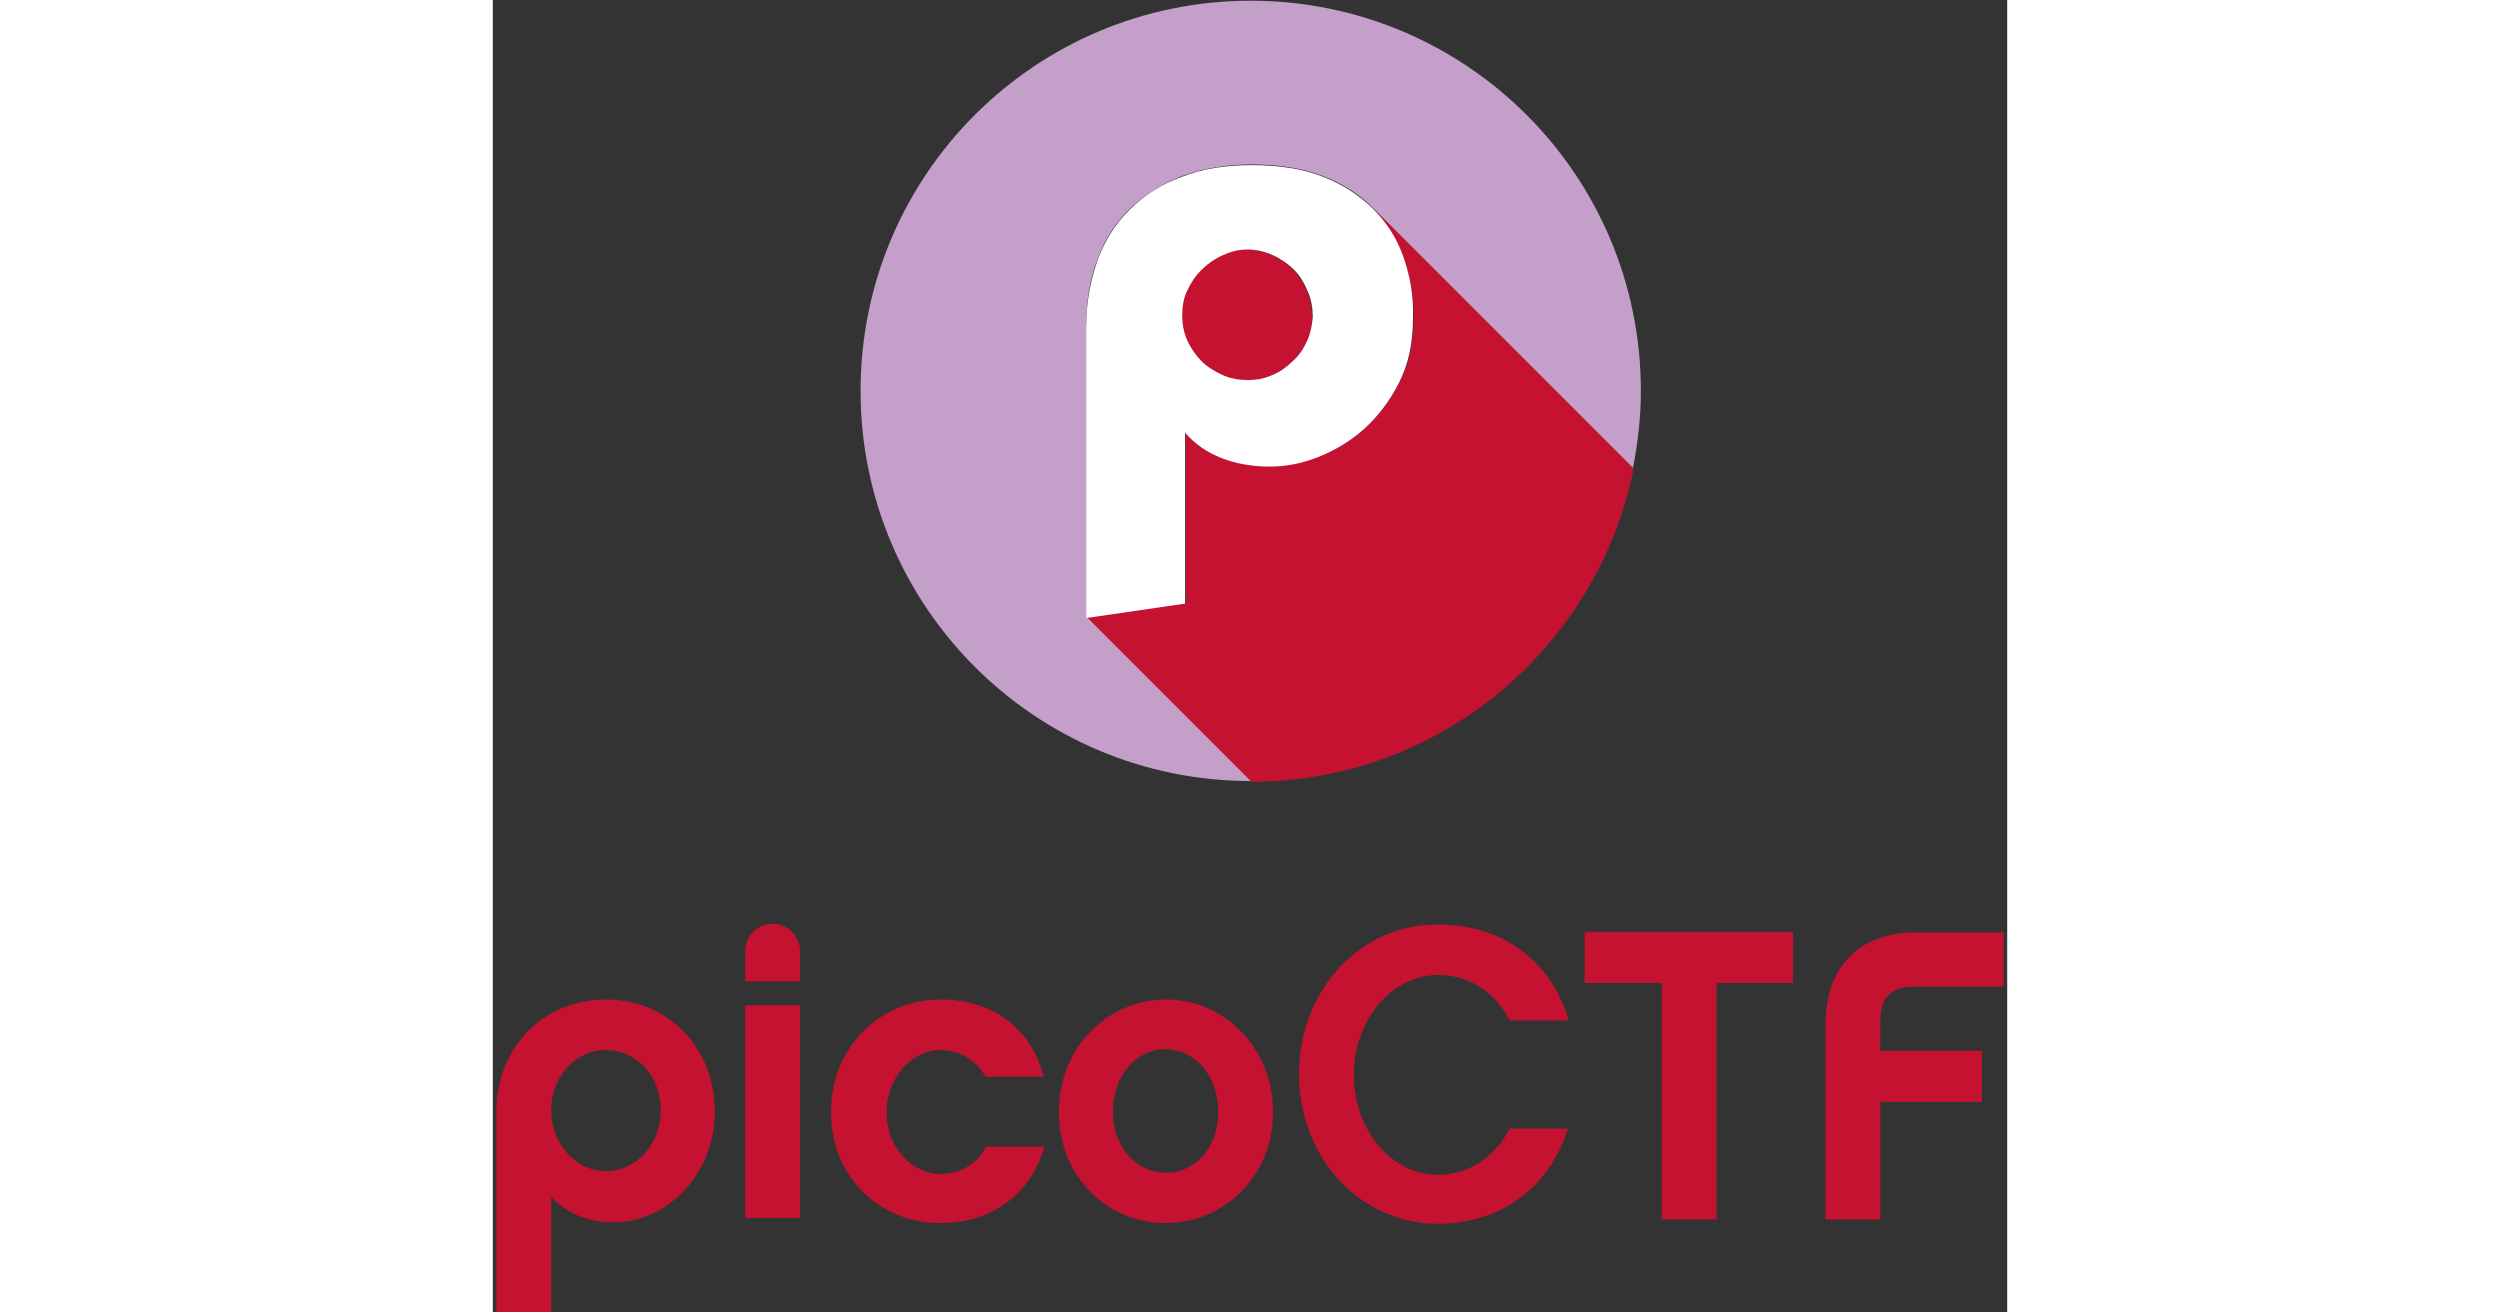 <svg xmlns="http://www.w3.org/2000/svg" width="1200" height="630" viewBox="0 0 210 182">
    <rect x="0" y="0" width="210" height="182" fill="#333333" stroke="none"/>
    <g fill="none" fill-rule="nonzero">
        <g fill="#C41230">
            <path d="M16.7 169.5c-3.4 0-6.4-1.2-8.6-3.5v16H.5v-28c0-8.5 6.3-15.4 15.2-15.4 8.9 0 15.1 7 15.1 15.5 0 8.4-6.3 15.4-14.1 15.4zm-1-23.9c-4.2 0-7.6 3.7-7.6 8.3 0 4.7 3.4 8.5 7.6 8.5 4.2 0 7.6-3.7 7.6-8.5 0-4.7-3.4-8.3-7.6-8.3zM35 136.1v-4.2c0-2.1 1.7-3.8 3.8-3.8 2.1 0 3.8 1.7 3.8 3.8v4.2H35zm7.6 32.8H35v-29.5h7.6v29.5zM62.1 169.6c-8.9 0-15.3-6.9-15.2-15.5 0-8.5 6.4-15.5 15.3-15.5 7.1 0 12.5 4 14.2 10.7h-8.1c-1-2-3.4-3.7-6.1-3.7-4.2 0-7.6 3.9-7.6 8.7 0 4.6 3.4 8.5 7.6 8.5 2.8 0 5.2-1.7 6.2-3.8h8.1c-1.9 6.6-7.3 10.6-14.4 10.6zM108.2 154.2c0 8.8-6.7 15.4-14.9 15.4s-14.9-6.6-14.8-15.5c0-8.8 6.7-15.5 14.9-15.5 8.1 0 14.8 6.8 14.8 15.6zm-7.6 0c0-5.1-3.3-8.7-7.3-8.7S86 149 86 154.2c0 5 3.3 8.4 7.3 8.4 4 .1 7.3-3.4 7.3-8.4zM131.1 169.7c-10.8 0-19.3-9.1-19.3-20.8 0-11.6 8.5-20.8 19.3-20.7 9 0 15.7 5.1 18.1 13.3H141c-1.8-3.6-5.3-6.3-9.9-6.3-6.5 0-11.7 6.3-11.7 13.8 0 7.6 5.1 13.9 11.7 13.9 4.5 0 8.1-2.8 9.9-6.4h8.1c-2.5 8-9.2 13.2-18 13.2zM169.7 136.3v32.8h-7.6v-32.8h-10.7v-7.1h28.9v7.1zM192.4 145.7h14.1v7.1h-14.1v16.3h-7.6V142c0-7.6 4.4-12.7 12.5-12.7h12.2v7.5h-12.1c-3.6 0-5 1.4-5 5v3.9z"/>
        </g>
        <path fill="#C39FCA" d="M82.3 45.1c0-3.4.5-6.5 1.6-9.2 1-2.8 2.5-5.1 4.5-7 2-1.9 4.4-3.4 7.2-4.5 2.8-1 6-1.6 9.6-1.6 3.7 0 7 .5 9.9 1.6 2.8 1.1 5.2 2.6 7 4.5l36 36c.7-3.5 1.1-7.1 1.1-10.7C159.2 24.3 135 .1 105.1.1 75.2.1 51 24.3 51 54.2c0 29.9 24.2 54.1 54.1 54.1h.1L82.4 85.5V45.1h-.1z"/>
        <path fill="#C41230" d="M98.3 50.1c.8.8 1.8 1.5 2.9 1.9 1.1.5 2.3.7 3.5.7 1.2 0 2.4-.2 3.4-.7 1.1-.5 2-1.1 2.8-1.9.8-.8 1.5-1.7 2-2.8.5-1.1.7-2.2.7-3.3 0-1.3-.2-2.5-.7-3.6-.5-1.1-1.1-2.1-1.9-3-.8-.9-1.8-1.5-2.9-2-1.1-.5-2.3-.8-3.5-.8-1.2 0-2.4.3-3.5.8s-2 1.2-2.9 2c-.8.8-1.5 1.8-2 2.9-.5 1.1-.7 2.2-.7 3.4 0 1.2.2 2.4.7 3.5.6 1.1 1.3 2.1 2.1 2.9zm23.8-21.2c-.1 0 0 0 0 0 1.8 1.9 3.2 4.2 4.2 6.8.9 2.6 1.4 5.3 1.4 8.3 0 3.3-.6 6.3-1.9 8.9-1.3 2.6-2.9 4.7-4.9 6.5-1.9 1.7-4.1 3.1-6.4 3.9-2.3.9-4.5 1.3-6.6 1.3-2.5 0-4.8-.4-6.8-1.2-2-.8-3.7-2-5-3.5v23.7l-13.7 2 22.8 22.8c26.2 0 48-18.7 53-43.4l-36.1-36.1z"/>
        <path fill="#FFF" d="M126.3 35.7c-.9-2.6-2.3-4.8-4.2-6.7-1.9-1.9-4.2-3.4-7-4.5s-6.1-1.6-9.9-1.6c-3.6 0-6.8.5-9.6 1.6-2.8 1-5.2 2.5-7.2 4.5-2 1.9-3.5 4.3-4.5 7-1 2.8-1.6 5.8-1.6 9.2v40.5l13.7-2V60c1.4 1.6 3 2.7 5 3.5 2 .8 4.3 1.2 6.8 1.2 2.1 0 4.3-.4 6.6-1.3s4.5-2.2 6.4-3.9c1.9-1.7 3.6-3.9 4.9-6.5 1.3-2.6 1.9-5.5 1.9-8.9.1-3.1-.4-5.8-1.3-8.4zm-13.4 11.6c-.5 1.1-1.1 2-2 2.8-.8.8-1.8 1.5-2.8 1.9-1.1.5-2.2.7-3.4.7-1.2 0-2.4-.2-3.5-.7-1.1-.5-2.1-1.1-2.9-1.9-.8-.8-1.5-1.8-2-2.9-.5-1.1-.7-2.3-.7-3.5 0-1.2.2-2.4.7-3.4.5-1.1 1.1-2 2-2.9.8-.8 1.8-1.5 2.9-2 1.1-.5 2.2-.8 3.5-.8 1.2 0 2.4.3 3.5.8s2.1 1.2 2.9 2c.8.8 1.4 1.8 1.9 3 .5 1.1.7 2.3.7 3.6-.1 1.1-.3 2.2-.8 3.3z"/>
    </g>
</svg>
